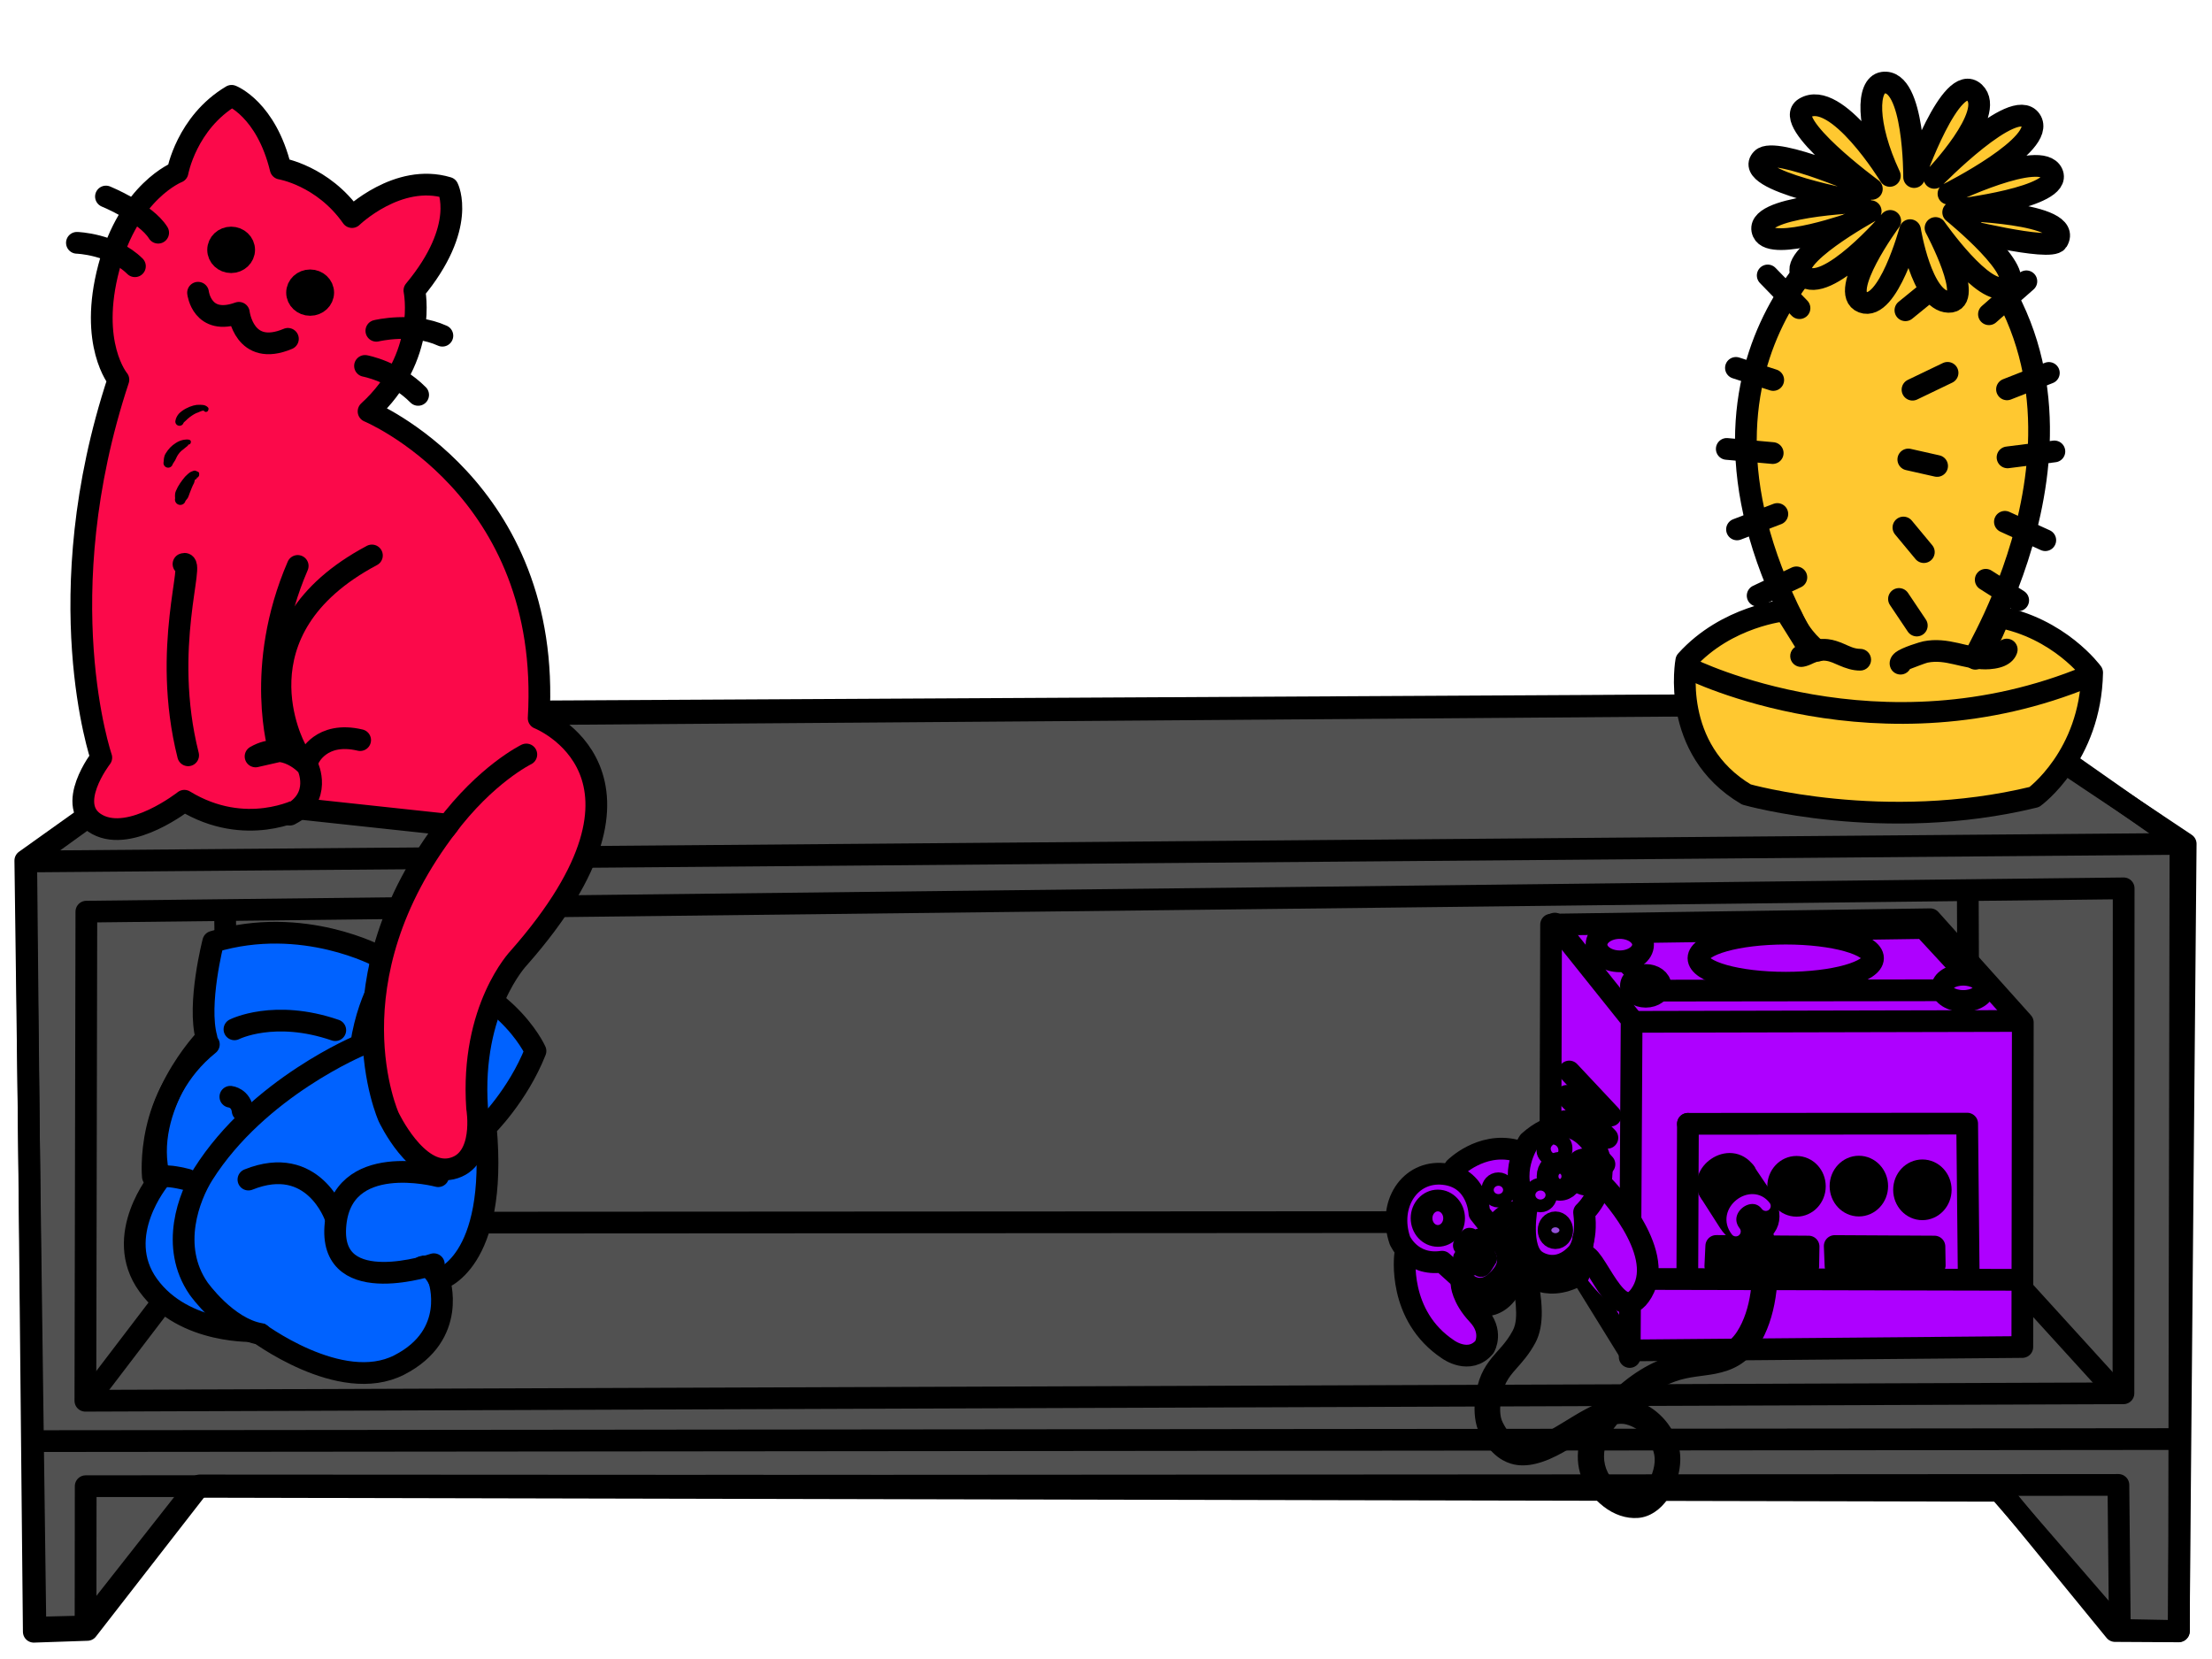 <?xml version="1.0" encoding="UTF-8" standalone="no"?>
<!DOCTYPE svg PUBLIC "-//W3C//DTD SVG 1.1//EN" "http://www.w3.org/Graphics/SVG/1.1/DTD/svg11.dtd">
<svg width="100%" height="100%" viewBox="0 0 2048 1536" version="1.1" xmlns="http://www.w3.org/2000/svg" xmlns:xlink="http://www.w3.org/1999/xlink" xml:space="preserve" xmlns:serif="http://www.serif.com/" style="fill-rule:evenodd;clip-rule:evenodd;stroke-linecap:round;stroke-linejoin:round;stroke-miterlimit:1.5;">
    <g id="Capa3">
        <path d="M1836.36,651.569L2018.8,779.573L2017.44,1510.1L1962.45,1509.07L1850.93,1380.27L181.48,1376.59L79.811,1505.84L32.798,1506.99L23.435,796.787L215.008,660.159L1836.36,651.569" style="fill:#515151;stroke:#000;stroke-width:20.12px;"/>
    </g>
    <g id="Capa2">
        <path d="M210.432,663.289L24.266,797.621L31.282,1510.76L80.872,1509.07L184.857,1375.3L1848.69,1376.21L1958.19,1510.1L2017.18,1510.43L2023.64,781.291L1829.13,651.323L210.432,663.289Z" style="fill:none;stroke:#000;stroke-width:20.12px;"/>
        <path d="M1823.05,1136.02L1821.91,828.289" style="fill:none;stroke:#000;stroke-width:20.12px;"/>
        <path d="M208.413,848.497L211.965,1126.71" style="fill:none;stroke:#000;stroke-width:20.12px;"/>
        <path d="M2010.77,781.396L35.173,797.532" style="fill:none;stroke:#000;stroke-width:20.12px;"/>
        <path d="M37.809,1334.26L2013.01,1332.37" style="fill:none;stroke:#000;stroke-width:20.12px;"/>
        <path d="M79.208,1505.16L79.339,1376L1961.34,1374.82L1962.62,1503.01" style="fill:none;stroke:#000;stroke-width:20.12px;"/>
        <path d="M79.962,844.062L79.046,1296.9L1966.02,1289.99L1966.21,822.486L79.962,844.062Z" style="fill:none;stroke:#000;stroke-width:20.12px;"/>
        <path d="M206.466,1132.12L1813.36,1131.22L206.466,1132.12Z" style="fill:none;stroke:#000;stroke-width:20.12px;"/>
        <path d="M89.222,1285.86L206.466,1132.12" style="fill:none;stroke:#000;stroke-width:20.12px;"/>
        <path d="M1821.5,1137.51L1953.26,1282.29" style="fill:none;stroke:#000;stroke-width:20.12px;"/>
    </g>
    <g id="Games">
        <path d="M1436.09,856.069L1435.28,1133.24L1507.69,1250.31L1872.38,1247.14L1872.83,946.657L1787.16,851.092L1436.09,856.069Z" style="fill:#ae00ff;stroke:#000;stroke-width:20.12px;"/>
        <path d="M1818.93,900.066L1781.19,859.228L1517.69,863.011" style="fill:none;stroke:#000;stroke-width:20.12px;"/>
        <ellipse cx="1817.7" cy="914.618" rx="19.6" ry="12.151" style="fill:none;stroke:#000;stroke-width:20.12px;"/>
        <ellipse cx="1523.69" cy="912.763" rx="13.696" ry="10.075" style="fill:none;stroke:#000;stroke-width:20.12px;"/>
        <ellipse cx="1499.69" cy="874.618" rx="21.55" ry="15.424" style="fill:none;stroke:#000;stroke-width:20.12px;"/>
        <ellipse cx="1653.34" cy="887.13" rx="80.801" ry="22.721" style="fill:#ae00ff;stroke:#000;stroke-width:20.12px;"/>
        <ellipse cx="1663.32" cy="1098.36" rx="16.99" ry="18.036" style="stroke:#000;stroke-width:20.12px;"/>
        <ellipse cx="1721.04" cy="1098.16" rx="17.002" ry="18.036" style="stroke:#000;stroke-width:20.12px;"/>
        <ellipse cx="1779.86" cy="1101.6" rx="16.99" ry="18.036" style="stroke:#000;stroke-width:20.12px;"/>
        <path d="M1562.78,1040.5L1562.23,1177.63" style="fill:none;stroke:#000;stroke-width:20.12px;"/>
        <path d="M1562.78,1040.5L1821.32,1040.32L1822.73,1180" style="fill:none;stroke:#000;stroke-width:20.12px;"/>
        <path d="M1589.02,1153.57L1588.14,1172.23L1674.2,1172.36L1674.5,1154.14L1589.02,1153.57Z" style="fill:none;stroke:#000;stroke-width:20.12px;"/>
        <path d="M1698.7,1153.64L1699.43,1172.14L1791.31,1171.44L1791.02,1154.14L1698.7,1153.64Z" style="fill:none;stroke:#000;stroke-width:20.12px;"/>
        <path d="M1512.86,1184.13L1863.56,1184.92" style="fill:none;stroke:#000;stroke-width:20.12px;"/>
        <path d="M1538.68,917.176L1794.96,916.847" style="fill:none;stroke:#000;stroke-width:20.12px;"/>
        <path d="M1516.53,901.518L1506.99,891.609" style="fill:none;stroke:#000;stroke-width:20.12px;"/>
        <path d="M1452.9,992.054L1491.19,1032.88" style="fill:none;stroke:#000;stroke-width:20.12px;"/>
        <path d="M1450.51,1014.62L1488.2,1053.44" style="fill:none;stroke:#000;stroke-width:20.12px;"/>
        <path d="M1448.43,1038.11L1485.49,1077.92" style="fill:none;stroke:#000;stroke-width:20.12px;"/>
        <path d="M1439.53,855.122L1510.65,944.057L1508.87,1256.38" style="fill:none;stroke:#000;stroke-width:20.12px;"/>
        <path d="M1511.99,946.092L1866.41,945.282" style="fill:none;stroke:#000;stroke-width:20.12px;"/>
        <path d="M1392.1,1145.31C1392.1,1145.31 1397.33,1135.31 1408.56,1136.17" style="fill:none;stroke:#000;stroke-width:20.12px;"/>
        <path d="M1400.13,1175.24C1400.15,1169.77 1364.12,1206.25 1364.12,1206.25C1364.12,1206.25 1378.19,1239.37 1364.48,1243.71C1350.78,1248.04 1315.25,1226.93 1309.68,1173.76C1309.68,1173.76 1301.12,1155.03 1298.77,1136.56C1297.79,1128.84 1297.9,1121.16 1300.18,1114.92C1303.26,1106.48 1307.86,1102.02 1312.21,1097.95C1327.4,1083.78 1339.42,1091.41 1350.28,1088.83C1350.28,1088.83 1377.47,1062.76 1406.73,1073.58C1406.73,1073.58 1417.31,1039.99 1452.91,1044.99C1452.91,1044.99 1484.41,1071.45 1476.74,1103.56C1476.74,1103.56 1515.59,1140.11 1517.56,1192.96C1517.56,1192.96 1511.68,1226.87 1470.84,1169.53C1470.84,1169.53 1400.1,1180.71 1400.13,1175.24Z" style="fill:#ae00ff;stroke:#ae00ff;stroke-width:20.12px;"/>
        <path d="M1300.95,1161.9C1300.95,1161.9 1293.41,1218.15 1340.92,1249.49C1340.92,1249.49 1360.43,1263.65 1374.43,1247.13C1374.43,1247.13 1383,1232.88 1368.27,1217.2C1353.54,1201.53 1353.16,1188.71 1353.16,1188.71" style="fill:none;stroke:#000;stroke-width:20.12px;"/>
        <path d="M1384.37,1134.79C1384.37,1134.79 1394.16,1119.62 1409.88,1121.74" style="fill:none;stroke:#000;stroke-width:20.12px;"/>
        <path d="M1415.59,1056.93C1415.59,1056.93 1395.17,1086.35 1413.96,1115.82C1413.96,1115.82 1405.54,1157.26 1422.84,1167.71C1422.84,1167.71 1441.65,1181.06 1460.39,1160.3C1460.39,1160.3 1470.21,1149.99 1466.63,1122.46C1466.63,1122.46 1492.02,1099.73 1479.21,1067.1C1479.21,1067.1 1457.32,1019.85 1415.59,1056.93" style="fill:none;stroke:#000;stroke-width:20.12px;"/>
        <path d="M1485.6,1098.99C1485.6,1098.99 1542.73,1157.63 1520.48,1196.03C1498.22,1234.43 1475.38,1153.62 1465.25,1163.12" style="fill:none;stroke:#000;stroke-width:20.12px;"/>
        <path d="M1361.07,1206.42C1361.07,1206.42 1386.1,1218.32 1399.6,1189.65L1396.35,1166.2" style="fill:none;stroke:#000;stroke-width:20.12px;"/>
        <path d="M1410.19,1144.27L1410.73,1176.76C1410.73,1176.76 1429.37,1198.45 1461.59,1180.56L1466.03,1146.42" style="fill:none;stroke:#000;stroke-width:20.12px;"/>
        <path d="M1336.76,1086.94C1305.13,1083.56 1284.76,1115.34 1296.07,1148.4C1296.07,1148.4 1306.31,1172.35 1335.18,1168.15L1356.82,1187.69C1356.82,1187.69 1369.77,1200.85 1385.55,1186.29C1402.71,1170.46 1395.79,1158.02 1388.35,1146.6L1369.7,1123.13C1369.7,1123.13 1368.4,1090.33 1336.76,1086.94Z" style="fill:none;stroke:#000;stroke-width:20.12px;"/>
        <ellipse cx="1331.23" cy="1127.88" rx="15.06" ry="16.386" style="fill:#ae00ff;stroke:#000;stroke-width:20.12px;"/>
        <ellipse cx="1387.32" cy="1101.71" rx="5.713" ry="6.189" style="fill:#ae00ff;stroke:#000;stroke-width:20.12px;"/>
        <ellipse cx="1444.31" cy="1089.12" rx="11.474" ry="12.488" style="fill:#ae00ff;stroke:#000;stroke-width:20.12px;"/>
        <ellipse cx="1426.25" cy="1106.43" rx="5.331" ry="5.889" style="fill:#ae00ff;stroke:#000;stroke-width:20.12px;"/>
        <ellipse cx="1440.07" cy="1139.03" rx="6.303" ry="7.33" style="fill:#9452da;stroke:#000;stroke-width:20.12px;"/>
        <path d="M1441.56,1077.06C1442.79,1077.09 1445.16,1077.1 1446.41,1076.8C1450.01,1075.94 1452.84,1073.85 1454.48,1070.17C1455.31,1068.32 1456.15,1066.05 1455.8,1062C1454.92,1051.71 1446.7,1048.78 1441.98,1048.23C1439.74,1047.97 1434.64,1049.07 1433.91,1049.35C1430.26,1050.74 1426.4,1054.05 1424.4,1058.06C1421.73,1063.38 1421.8,1069.51 1426.45,1074.72C1430.13,1078.83 1437.91,1077.82 1441.56,1077.06ZM1441.97,1076.97L1442.11,1076.96C1442.55,1076.89 1443.52,1076.59 1443.52,1076.59C1443.52,1076.59 1442.93,1076.76 1441.97,1076.97ZM1438.28,1059.54C1439.48,1059.86 1440.64,1060.4 1441.45,1061.3C1443.56,1063.65 1443.27,1067.32 1441.08,1068.15C1440.95,1068.2 1440.06,1068.27 1439.67,1068.22C1438.22,1068.06 1436.02,1066.87 1435.75,1063.72C1435.68,1062.84 1435.93,1062.36 1436.11,1061.96C1436.52,1061.04 1437.34,1060.23 1438.28,1059.54Z"/>
        <path d="M1474.47,1073.6C1473.72,1073.14 1468.8,1072.84 1466.09,1073.39C1463.29,1073.96 1461.64,1075.19 1460.95,1077.04C1459.95,1079.75 1465.72,1080.19 1464.75,1085.1C1463.55,1091.14 1461.52,1093.46 1462.37,1094.52C1463.94,1096.5 1467.2,1096.81 1468.6,1096.98C1473.62,1097.58 1480.11,1094.41 1481.21,1091.56C1485.96,1079.28 1478.91,1074.7 1474.47,1073.6Z" style="fill:#ae00ff;"/>
        <path d="M1454.24,1085.91C1453.29,1089.51 1452.27,1091.56 1452.16,1092.77C1451.85,1096.11 1452.79,1098.64 1454.48,1100.77C1457.84,1105.01 1464.42,1106.61 1467.4,1106.96C1473.3,1107.67 1480.45,1105.41 1484.82,1102.27C1487.82,1100.12 1489.71,1097.49 1490.59,1095.19C1494.57,1084.91 1492.76,1077.86 1489.87,1073.14C1486.72,1067.99 1481.65,1065.16 1477.5,1064C1476.86,1063.78 1476.11,1063.58 1475.27,1063.43C1472.67,1062.99 1467.32,1062.87 1464.08,1063.53C1456.95,1064.99 1453.26,1068.84 1451.52,1073.55C1449.91,1077.9 1450.74,1081.41 1453.1,1084.64C1453.35,1084.97 1453.78,1085.44 1454.24,1085.91Z"/>
        <path d="M1360.76,1146.99C1360.1,1147.26 1355.27,1152.9 1355.38,1153.09C1356.17,1154.53 1359.85,1158.18 1359.76,1158.64C1359.62,1159.28 1355.15,1164.22 1355.52,1164.73C1356.22,1165.68 1361.1,1171.88 1361.74,1171.35C1363.08,1170.25 1365.48,1166.27 1365.96,1166.46C1366.39,1166.64 1370.73,1172.36 1371.23,1172.16C1371.97,1171.86 1375.19,1165.91 1375.97,1164.98C1376.16,1164.74 1372.83,1160.68 1371.63,1159.23C1371.5,1159.07 1374.55,1155.31 1375.42,1154.1C1375.96,1153.34 1370.71,1147.83 1370.03,1147.56C1369.61,1147.38 1366.53,1151.87 1365.65,1152.4C1365.41,1152.55 1360.76,1146.08 1360.76,1146.99Z"/>
        <path d="M1353.68,1139.79C1353.44,1140 1353.2,1140.22 1352.96,1140.46C1351.24,1142.17 1347.88,1146.16 1347.15,1147.24C1343.54,1152.57 1346.1,1157.1 1346.57,1157.95C1346.72,1158.22 1346.99,1158.62 1347.34,1159.09C1346.59,1160.24 1346,1161.24 1345.88,1161.65C1344.63,1165.85 1346.06,1168.83 1347.4,1170.67C1348.02,1171.51 1351.29,1175.65 1353.36,1177.67C1354.77,1179.05 1356.11,1179.91 1356.95,1180.33C1360.53,1182.11 1363.5,1181.71 1365.74,1180.65C1369.74,1183.17 1373.21,1182.2 1374.99,1181.49C1375.94,1181.1 1377.48,1180.33 1379,1178.64C1380.07,1177.45 1383.59,1171.71 1384.02,1171.02C1385.3,1169.35 1387.49,1165.61 1384.99,1160.42C1384.86,1160.15 1384.56,1159.68 1384.15,1159.1C1385.32,1157.13 1386.16,1154.31 1385,1150.67C1384.49,1149.09 1381.92,1145.18 1379.34,1142.47C1376.94,1139.96 1374.41,1138.47 1373.79,1138.22C1372.17,1137.57 1369.31,1136.79 1366.01,1138.27C1364.96,1137.64 1364.04,1137.34 1363.39,1137.17C1359.12,1136.06 1356.04,1137.52 1353.82,1139.65L1353.68,1139.79ZM1370.79,1147.75C1370.68,1149.23 1370.25,1150.63 1369.55,1151.88C1370.17,1150.82 1370.68,1149.48 1370.79,1147.75ZM1370.79,1147.75C1370.81,1147.51 1370.82,1147.25 1370.82,1146.99L1370.79,1147.75Z"/>
        <path d="M1582.38,1102.4L1601.28,1131.93C1601.28,1131.93 1609.2,1144.76 1621.54,1142.79C1633.56,1140.87 1644.11,1130.07 1632.41,1110.41L1615.56,1085.5L1582.38,1102.4Z" style="stroke:#000;stroke-width:20.12px;"/>
        <path d="M1583.6,1103.92C1572.38,1087.98 1601.36,1065.57 1615.67,1085.34" style="fill:none;stroke:#000;stroke-width:20.12px;"/>
        <path d="M1583.6,1103.92L1615.67,1085.34" style="fill:none;stroke:#000;stroke-width:20.12px;"/>
        <path d="M1483.98,1297.65C1482.14,1298.26 1480.31,1298.95 1478.46,1299.72C1464.54,1305.52 1449.91,1315.82 1435.72,1323.82C1425.1,1329.81 1415.09,1335.2 1405.88,1332.41C1400.34,1330.74 1395.77,1325.73 1391.33,1317.05C1388.6,1311.73 1388.65,1304.78 1389.29,1298.88C1391.08,1282.35 1396.82,1275.2 1403.44,1267.69C1409.31,1261.03 1415.68,1254.13 1421.52,1243.27C1425.94,1235.04 1427.58,1224.95 1427.46,1214.3C1427.32,1201.12 1424.49,1187.01 1423.27,1175.93C1422.56,1169.41 1416.68,1164.7 1410.16,1165.41C1403.63,1166.13 1398.92,1172 1399.63,1178.53C1400.6,1187.34 1402.69,1198.17 1403.44,1208.82C1404.03,1217.25 1404.02,1225.59 1400.57,1232C1394.37,1243.54 1387.26,1249.67 1381.4,1256.89C1373.93,1266.08 1367.8,1276.51 1365.65,1296.32C1364.53,1306.6 1365.41,1318.6 1370.16,1327.89C1378.5,1344.17 1388.6,1352.03 1399,1355.18C1413.71,1359.62 1430.45,1354.09 1447.4,1344.54C1452.33,1341.75 1457.31,1338.67 1462.29,1335.61C1457.47,1357.16 1464.37,1379.09 1484.83,1394.94C1494.03,1402.07 1505.38,1406.34 1516.85,1405.38C1527.62,1404.49 1537.37,1397.69 1544.36,1387.47C1553.39,1374.29 1557.57,1355.61 1554.96,1342.37C1550.86,1321.61 1536.17,1305.14 1518.14,1297.95C1528.03,1289.91 1538.83,1283.43 1551.02,1279.02C1563.91,1274.36 1576.76,1274.23 1588.47,1271.86C1603.66,1268.79 1617.28,1262.8 1628.22,1245.86C1644.33,1220.88 1648.49,1183.56 1644.33,1154.24C1642.9,1144.19 1639.88,1132.12 1634.15,1123.83C1631.95,1120.65 1629.51,1116.23 1626.55,1113.82C1625.42,1112.9 1623.27,1112.01 1621.52,1111.39C1619.28,1110.28 1616.67,1109.87 1614.03,1110.38C1608.62,1111.42 1606.83,1114.66 1606.13,1115.78C1604.06,1119.08 1603.79,1122.45 1604.93,1125.86C1605.12,1126.41 1614.6,1133.91 1614.6,1133.91C1614.6,1133.91 1612.35,1132.93 1611.54,1132.27C1611.41,1132.16 1611.16,1131.91 1611.16,1131.91C1611.16,1131.91 1613.48,1135.76 1614.59,1137.36C1618.37,1142.83 1619.84,1150.95 1620.78,1157.58C1624.2,1181.66 1621.48,1212.44 1608.23,1232.96C1599.95,1245.81 1588.81,1247.96 1576.9,1249.72C1566.02,1251.33 1554.52,1252.47 1542.94,1256.66C1519.91,1264.98 1500.88,1279.32 1483.98,1297.65ZM1497.19,1318.56C1481.48,1337.1 1479.9,1361.04 1499.4,1376.14C1503.89,1379.62 1509.28,1382.15 1514.87,1381.69C1518.97,1381.34 1522.08,1377.92 1524.74,1374.04C1530.18,1366.09 1533.21,1354.96 1531.63,1346.98C1528.88,1333.05 1518.32,1322.24 1505.79,1318.84C1502.99,1318.09 1500.12,1318.07 1497.19,1318.56ZM1627.75,1125.18C1626.59,1129.41 1623.12,1132.85 1618.52,1133.73C1625.39,1132.41 1627.19,1127.84 1627.75,1125.18Z"/>
        <path d="M1396.82,1148.25L1405.86,1140.69" style="fill:none;stroke:#000;stroke-width:20.12px;"/>
        <path d="M1346.98,1081.47C1346.98,1081.47 1371.05,1057.29 1402.82,1065.03" style="fill:none;stroke:#000;stroke-width:20.12px;"/>
        <path d="M1634.87,1116.58C1621.62,1098.97 1592.27,1121.1 1607.11,1140.15" style="fill:none;stroke:#ae00ff;stroke-width:9.15px;"/>
    </g>
    <g id="Cactus">
        <path d="M1743.43,76.557C1728.53,78.675 1727.41,115.325 1749.72,162.855C1749.72,162.855 1700.31,81.98 1670.77,100.067C1649.13,113.324 1733.06,174.889 1733.06,174.889C1733.06,174.889 1643.53,134.618 1631.31,147.12C1611.34,167.538 1722.45,187.132 1722.45,187.132C1722.45,187.132 1621.42,190.605 1632.32,215.099C1640.52,233.552 1717.55,205.639 1717.55,205.639C1717.55,205.639 1522.31,333.273 1674.42,599.922L1652.68,565.12C1652.68,565.12 1598.76,570.091 1561.25,611.727C1561.25,611.727 1545.94,693.659 1616.95,735.584C1616.95,735.584 1744.27,771.862 1883.45,737.952C1883.45,737.952 1935.57,700.253 1937.03,622.774C1937.03,622.774 1906.71,581.082 1849.04,570.866C1849.04,570.866 1840.37,593.735 1830.16,605.177C1819.94,616.619 1978.07,376.787 1810.41,210.957C1810.41,210.957 1898.67,233.143 1904.77,223.305C1921.58,196.201 1810.42,194.391 1810.42,194.391C1810.42,194.391 1910.57,182.78 1900.06,160.278C1889.55,137.776 1804.01,179.351 1804.01,179.351C1804.01,179.351 1895.37,133.567 1880.1,111.163C1864.82,88.759 1790.91,164.673 1790.91,164.673C1790.91,164.673 1848.57,104.804 1828.03,85.617C1806.55,65.547 1772.21,163.938 1772.21,163.938C1772.21,163.938 1772.68,72.401 1743.43,76.557Z" style="fill:#ffc830;stroke:#000;stroke-width:20.12px;"/>
        <path d="M1731.99,195.503C1731.99,195.503 1651.32,239.646 1669.41,255.233C1690.84,273.703 1750.08,204.535 1750.08,204.535C1750.08,204.535 1701.13,270.952 1724.6,279.808C1748.07,288.664 1768.46,213.089 1768.46,213.089C1768.46,213.089 1779,278.753 1804.07,279.472C1829.14,280.191 1792.03,211.091 1792.03,211.091C1792.03,211.091 1837.42,276.306 1857.27,265.598C1879.04,253.859 1808.38,196.584 1808.38,196.584" style="fill:#ffc830;stroke:#000;stroke-width:20.12px;"/>
        <path d="M1666.08,285.315L1636.66,255.032" style="fill:none;stroke:#000;stroke-width:20.12px;"/>
        <path d="M1641.76,351.805L1607.23,340.618" style="fill:none;stroke:#000;stroke-width:20.12px;"/>
        <path d="M1641.27,419.466L1598.75,415.633" style="fill:none;stroke:#000;stroke-width:20.12px;"/>
        <path d="M1645.56,475.891L1608.23,490.161" style="fill:none;stroke:#000;stroke-width:20.12px;"/>
        <path d="M1663.18,534.558L1627.34,551.497" style="fill:none;stroke:#000;stroke-width:20.12px;"/>
        <path d="M1764.14,287.253L1781.93,272.768" style="fill:none;stroke:#000;stroke-width:20.12px;"/>
        <path d="M1770.71,360.789L1803.17,345.19" style="fill:none;stroke:#000;stroke-width:20.12px;"/>
        <path d="M1766.83,425.414L1793.49,431.425" style="fill:none;stroke:#000;stroke-width:20.12px;"/>
        <path d="M1762.3,488.404L1781.21,511.179" style="fill:none;stroke:#000;stroke-width:20.12px;"/>
        <path d="M1758.19,554.554L1774.69,579.158" style="fill:none;stroke:#000;stroke-width:20.12px;"/>
        <path d="M1841.48,290.942L1876.13,260.457" style="fill:none;stroke:#000;stroke-width:20.12px;"/>
        <path d="M1858.2,360.483L1896.94,345.284" style="fill:none;stroke:#000;stroke-width:20.12px;"/>
        <path d="M1858.69,423.463L1902.07,417.96" style="fill:none;stroke:#000;stroke-width:20.12px;"/>
        <path d="M1856.26,483.116L1893.64,500.142" style="fill:none;stroke:#000;stroke-width:20.12px;"/>
        <path d="M1838.5,536.783L1868.56,555.831" style="fill:none;stroke:#000;stroke-width:20.12px;"/>
        <path d="M1564.87,619.292C1564.87,619.292 1739.89,706.494 1933.79,625.919" style="fill:#ffc830;stroke:#000;stroke-width:20.12px;"/>
        <path d="M1667.54,607.429C1672.5,607.253 1679.54,600.439 1691.36,601.766C1702.18,602.982 1710.6,610.808 1722.3,610.808" style="fill:#ffbe0b;"/>
        <path d="M1666.72,597.403C1661.39,597.836 1657.3,602.394 1657.49,607.786C1657.68,613.335 1662.35,617.681 1667.9,617.484C1670.44,617.394 1673.38,616.541 1676.68,615.091C1679.97,613.649 1684.21,611.088 1690.24,611.764C1694.65,612.261 1698.52,614.27 1702.54,615.99C1708.67,618.622 1715,620.869 1722.3,620.869C1727.85,620.869 1732.36,616.361 1732.36,610.808C1732.36,605.256 1727.85,600.747 1722.3,600.747C1716.73,600.747 1712.18,598.221 1707.51,596.224C1702.69,594.161 1697.81,592.366 1692.48,591.768C1684.58,590.881 1678.26,592.622 1673.11,594.707C1670.74,595.666 1667.26,597.17 1666.72,597.403Z"/>
        <path d="M1759.64,614.482C1758.61,610.299 1779.37,604.319 1782.68,603.65C1802.73,599.598 1818.93,609.678 1838.22,609.678C1844.65,609.678 1855.67,608.388 1857.98,601.389" style="fill:#ffbe0b;"/>
        <path d="M1848.64,597.656C1848.25,597.86 1847.28,598.356 1846.65,598.552C1843.82,599.435 1840.59,599.617 1838.22,599.617C1829.34,599.617 1821.19,597.181 1812.94,595.328C1802.63,593.014 1792.21,591.46 1780.69,593.789C1777.53,594.428 1761.11,599.37 1755.26,603.784C1749.76,607.935 1748.94,613.138 1749.88,616.897C1751.21,622.288 1756.67,625.582 1762.06,624.248C1764.84,623.56 1767.07,621.771 1768.38,619.458C1771.79,618.139 1782.88,613.875 1784.67,613.512C1793.2,611.788 1800.9,613.248 1808.53,614.961C1818.21,617.135 1827.81,619.739 1838.22,619.739C1843.23,619.739 1850.36,618.987 1855.92,616.542C1861.53,614.08 1865.72,610.03 1867.53,604.541C1869.27,599.267 1866.4,593.574 1861.13,591.835C1856.05,590.161 1850.59,592.756 1848.64,597.656ZM1769.53,612.647L1769.54,612.665L1769.53,612.653L1769.53,612.647Z"/>
        <path d="M1682.88,602.437C1682.88,602.437 1668.27,592.633 1658.33,569.979" style="fill:none;stroke:#000;stroke-width:20.12px;"/>
        <path d="M1828.9,609.917C1828.9,609.917 1838.45,603.145 1849.5,574.444" style="fill:none;stroke:#000;stroke-width:20.12px;"/>
    </g>
    <g id="sports">
        <path d="M352.9,905.618L351.738,886.022C351.738,886.022 280.549,846.902 197.419,871.902C197.419,871.902 182.494,929.476 191.207,961.003C191.207,961.003 129.582,1024.56 147.788,1091.57C147.788,1091.57 103.942,1143.9 137.229,1189.97C170.516,1236.04 237.078,1232.38 237.078,1232.38C237.078,1232.38 315.132,1291.7 369.696,1263.74C424.26,1235.78 406.454,1184.8 406.454,1184.8C406.454,1184.8 461.298,1170.62 449.773,1043.57C449.773,1043.57 479.391,1014.6 495.783,973.076C495.783,973.076 465.806,905.065 366.707,891.275L352.9,905.618Z" style="fill:#0062ff;stroke:#000;stroke-width:20.12px;"/>
        <path d="M364.779,892.044C364.779,892.044 341.883,917.105 334.291,967.423C334.291,967.423 239.05,1006.59 188.097,1087.23C175.389,1107.35 156.909,1153.96 183.854,1192.99C183.854,1192.99 209.812,1229.79 241.191,1235.07" style="fill:#0062ff;stroke:#000;stroke-width:20.12px;"/>
        <path d="M144.582,1090.42C144.582,1090.42 149.421,1086.08 173.342,1092.21" style="fill:#3a86ff;stroke:#000;stroke-width:20.12px;"/>
        <path d="M213.286,1015.45C213.286,1015.45 223.241,1016.55 224.646,1028.44" style="fill:#3a86ff;stroke:#000;stroke-width:20.12px;"/>
        <path d="M217.066,953.008C217.066,953.008 253.906,934.305 310.419,953.783" style="fill:#3a86ff;stroke:#000;stroke-width:20.12px;"/>
        <path d="M358.12,972.764C358.12,972.764 408.938,985.564 433.553,1025.34" style="fill:#3a86ff;stroke:#000;stroke-width:20.12px;"/>
        <path d="M405.707,1088.98C405.707,1088.98 315.013,1064.61 310.421,1136.27C306.141,1203.06 401.669,1170.48 401.669,1170.48" style="fill:#0062ff;stroke:#000;stroke-width:20.12px;"/>
        <path d="M406.546,1185.23C406.546,1185.23 399.544,1169.69 391.063,1172.86" style="fill:#3a86ff;stroke:#000;stroke-width:20.12px;"/>
        <path d="M310.272,1126.27C310.272,1126.27 290.176,1067.95 230.008,1092.12" style="fill:#0062ff;stroke:#000;stroke-width:20.12px;"/>
        <path d="M141.528,1089.31C141.528,1089.31 134.094,1014.68 193.374,966.924" style="fill:none;stroke:#000;stroke-width:20.12px;"/>
    </g>
    <g id="Gato">
        <path d="M164.407,159.317C164.407,159.317 172.639,113.603 214.446,88.72C214.446,88.72 246.483,101.052 259.851,156.111C259.851,156.111 298.926,162.483 325.918,200.973C325.918,200.973 368.336,159.835 414.592,173.836C414.592,173.836 432.851,209.805 383.673,268.947C383.673,268.947 396.545,330.423 341.235,380.877C341.235,380.877 511.475,451.564 498.722,664.984C498.722,664.984 630.333,716.677 480.287,886.967C480.287,886.967 435.42,933.691 441.741,1025.91C441.741,1025.91 450.198,1074.82 417.924,1082.05C385.65,1089.29 359.83,1034.19 359.83,1034.19C359.83,1034.19 303.137,908.737 415.046,763.549L277.971,748.796C277.971,748.796 227.431,776.015 170.682,741.388C170.682,741.388 121.321,780.343 90.093,763.363C58.865,746.382 93.787,701.433 93.787,701.433C93.787,701.433 42.992,553.061 109.62,351.537C109.62,351.537 81.955,318.644 100.769,247.663C119.583,176.682 164.407,159.317 164.407,159.317Z" style="fill:#fb094a;stroke:#000;stroke-width:20.12px;"/>
        <ellipse cx="214.001" cy="231.33" rx="12.053" ry="11.409" style="stroke:#000;stroke-width:20.12px;"/>
        <ellipse cx="287.146" cy="270.932" rx="12.098" ry="11.368" style="stroke:#000;stroke-width:20.12px;"/>
        <path d="M487.299,698.545C487.299,698.545 450.128,716.519 412.863,766.392" style="fill:#fb094a;stroke:#000;stroke-width:20.12px;"/>
        <path d="M98.098,181.955C98.098,181.955 134.991,197.05 146.438,215.446" style="fill:#fb094a;stroke:#000;stroke-width:20.12px;"/>
        <path d="M71.21,224.817C71.21,224.817 103.952,225.776 124.925,246.488" style="fill:#fb094a;stroke:#000;stroke-width:20.12px;"/>
        <path d="M348.452,306.261C348.452,306.261 381.586,298.076 409.581,310.821" style="fill:#fb094a;stroke:#000;stroke-width:20.12px;"/>
        <path d="M337.955,338.789C337.955,338.789 365.497,343.759 387.141,365.61" style="fill:#fb094a;stroke:#000;stroke-width:20.12px;"/>
        <path d="M190.677,379.173C190.962,377.218 183.779,378.152 182.753,378.355C177.117,379.473 168.076,384.804 166.215,390.339" style="fill:#fb094a;"/>
        <path d="M188.896,380.503C189.236,380.958 189.749,381.284 190.356,381.373C191.57,381.55 192.7,380.708 192.877,379.494C193.583,377.899 192.43,376.567 190.15,375.521C187.88,374.48 182.979,374.805 182.062,374.87C178.214,375.355 172.887,377.365 168.719,380.359C167.281,381.392 165.947,382.529 164.979,383.818C163.692,385.531 162.859,387.324 162.533,389.101C161.85,391.133 162.945,393.338 164.977,394.021C167.009,394.704 169.214,393.609 169.897,391.577C170.271,390.833 171.099,390.382 171.787,389.674C172.902,388.529 174.171,387.316 175.602,386.252C178.24,384.29 181.089,382.499 183.444,381.84C184.043,381.641 188.954,379.059 188.91,380.772C188.907,380.903 188.923,380.679 188.896,380.503ZM188.486,379.545C188.48,379.846 188.514,380.109 188.748,380.274C188.619,380.051 188.529,379.805 188.486,379.545Z"/>
        <path d="M174.47,409.407C174.415,407.825 165.586,413.591 165.237,413.851C160.281,417.537 157.158,422.873 155.695,428.673" style="fill:#fb094a;"/>
        <path d="M174.248,411.616C174.346,411.628 174.446,411.632 174.547,411.628C175.774,411.586 176.734,410.555 176.692,409.329C176.918,407.816 175.742,406.817 172.915,406.893C171.61,406.929 169.504,407.184 167.303,407.912C164.833,408.727 162.763,410.162 162.575,410.273C158.821,412.645 155.849,415.815 153.628,419.471C153.183,420.205 152.725,420.945 152.446,421.757C151.792,423.663 151.597,425.593 151.497,427.615C150.912,429.932 152.319,432.288 154.637,432.872C156.954,433.456 159.31,432.049 159.894,429.732C160.528,428.4 161.52,427.375 162.207,426.077C163.158,424.282 163.834,422.361 165.048,420.717C165.903,419.558 166.785,418.412 167.898,417.43C168.029,417.309 169.701,416.165 171.277,414.739C172.554,413.583 174.62,412.467 174.248,411.616ZM172.589,410.588C172.711,410.834 172.873,411.031 173.104,411.159C172.901,411.001 172.726,410.808 172.589,410.588Z"/>
        <path d="M180.109,441.663C179.979,440.808 181.801,439.2 180.929,439.2C179.232,439.2 176.248,443.198 175.522,444.245C171.872,449.509 168.508,456.297 166.935,462.536" style="fill:#fb094a;"/>
        <path d="M180.536,444.046C181.637,443.851 182.439,442.932 182.522,441.856C182.549,441.949 182.597,442.037 182.675,442.116C182.981,442.425 183.367,441.613 183.651,441.376C184.712,440.492 184.273,439.304 184.381,438.674C184.632,437.204 183.417,436.804 180.929,435.799C179.928,435.482 178.799,436.043 177.305,436.619C174.93,437.535 172.251,440.481 171.35,441.353C168.208,445.119 164.905,449.55 162.924,454.416C162.577,455.269 162.257,456.137 162.137,457.032C161.931,458.56 162.02,459.857 162.132,461.325C161.464,463.976 163.073,466.67 165.724,467.339C168.374,468.007 171.069,466.398 171.737,463.747C172.422,462.653 173.387,461.929 174.022,460.73C174.687,459.473 175.049,458.047 175.575,456.686C176.861,453.36 178.091,450.013 179.694,447.138C179.865,446.745 180.131,445.186 180.536,444.046Z"/>
        <path d="M268.341,754.254C298.869,738.501 284.84,709.463 284.84,709.463C284.84,709.463 264.005,684.635 236.61,700.351L258.665,695.337C258.665,695.337 234.961,618.191 275.631,523.974" style="fill:#fb094a;stroke:#000;stroke-width:20.12px;"/>
        <path d="M273.395,692.92C273.395,692.92 213.342,583.911 344.346,514.28" style="fill:#fb094a;stroke:#000;stroke-width:20.12px;"/>
        <path d="M285.987,702.044C285.987,702.044 297.126,676.593 333.449,685.236" style="fill:#fb094a;stroke:#000;stroke-width:20.12px;"/>
        <path d="M183.364,271.028C183.364,271.028 186.982,302.001 221.155,289.612C221.155,289.612 225.957,330.872 266.562,313.718" style="fill:#fb094a;stroke:#000;stroke-width:20.12px;"/>
        <path d="M169.898,522.231C181.583,517.098 148.987,599.4 174.191,699.309" style="fill:#fb094a;stroke:#000;stroke-width:20.12px;"/>
    </g>
</svg>
